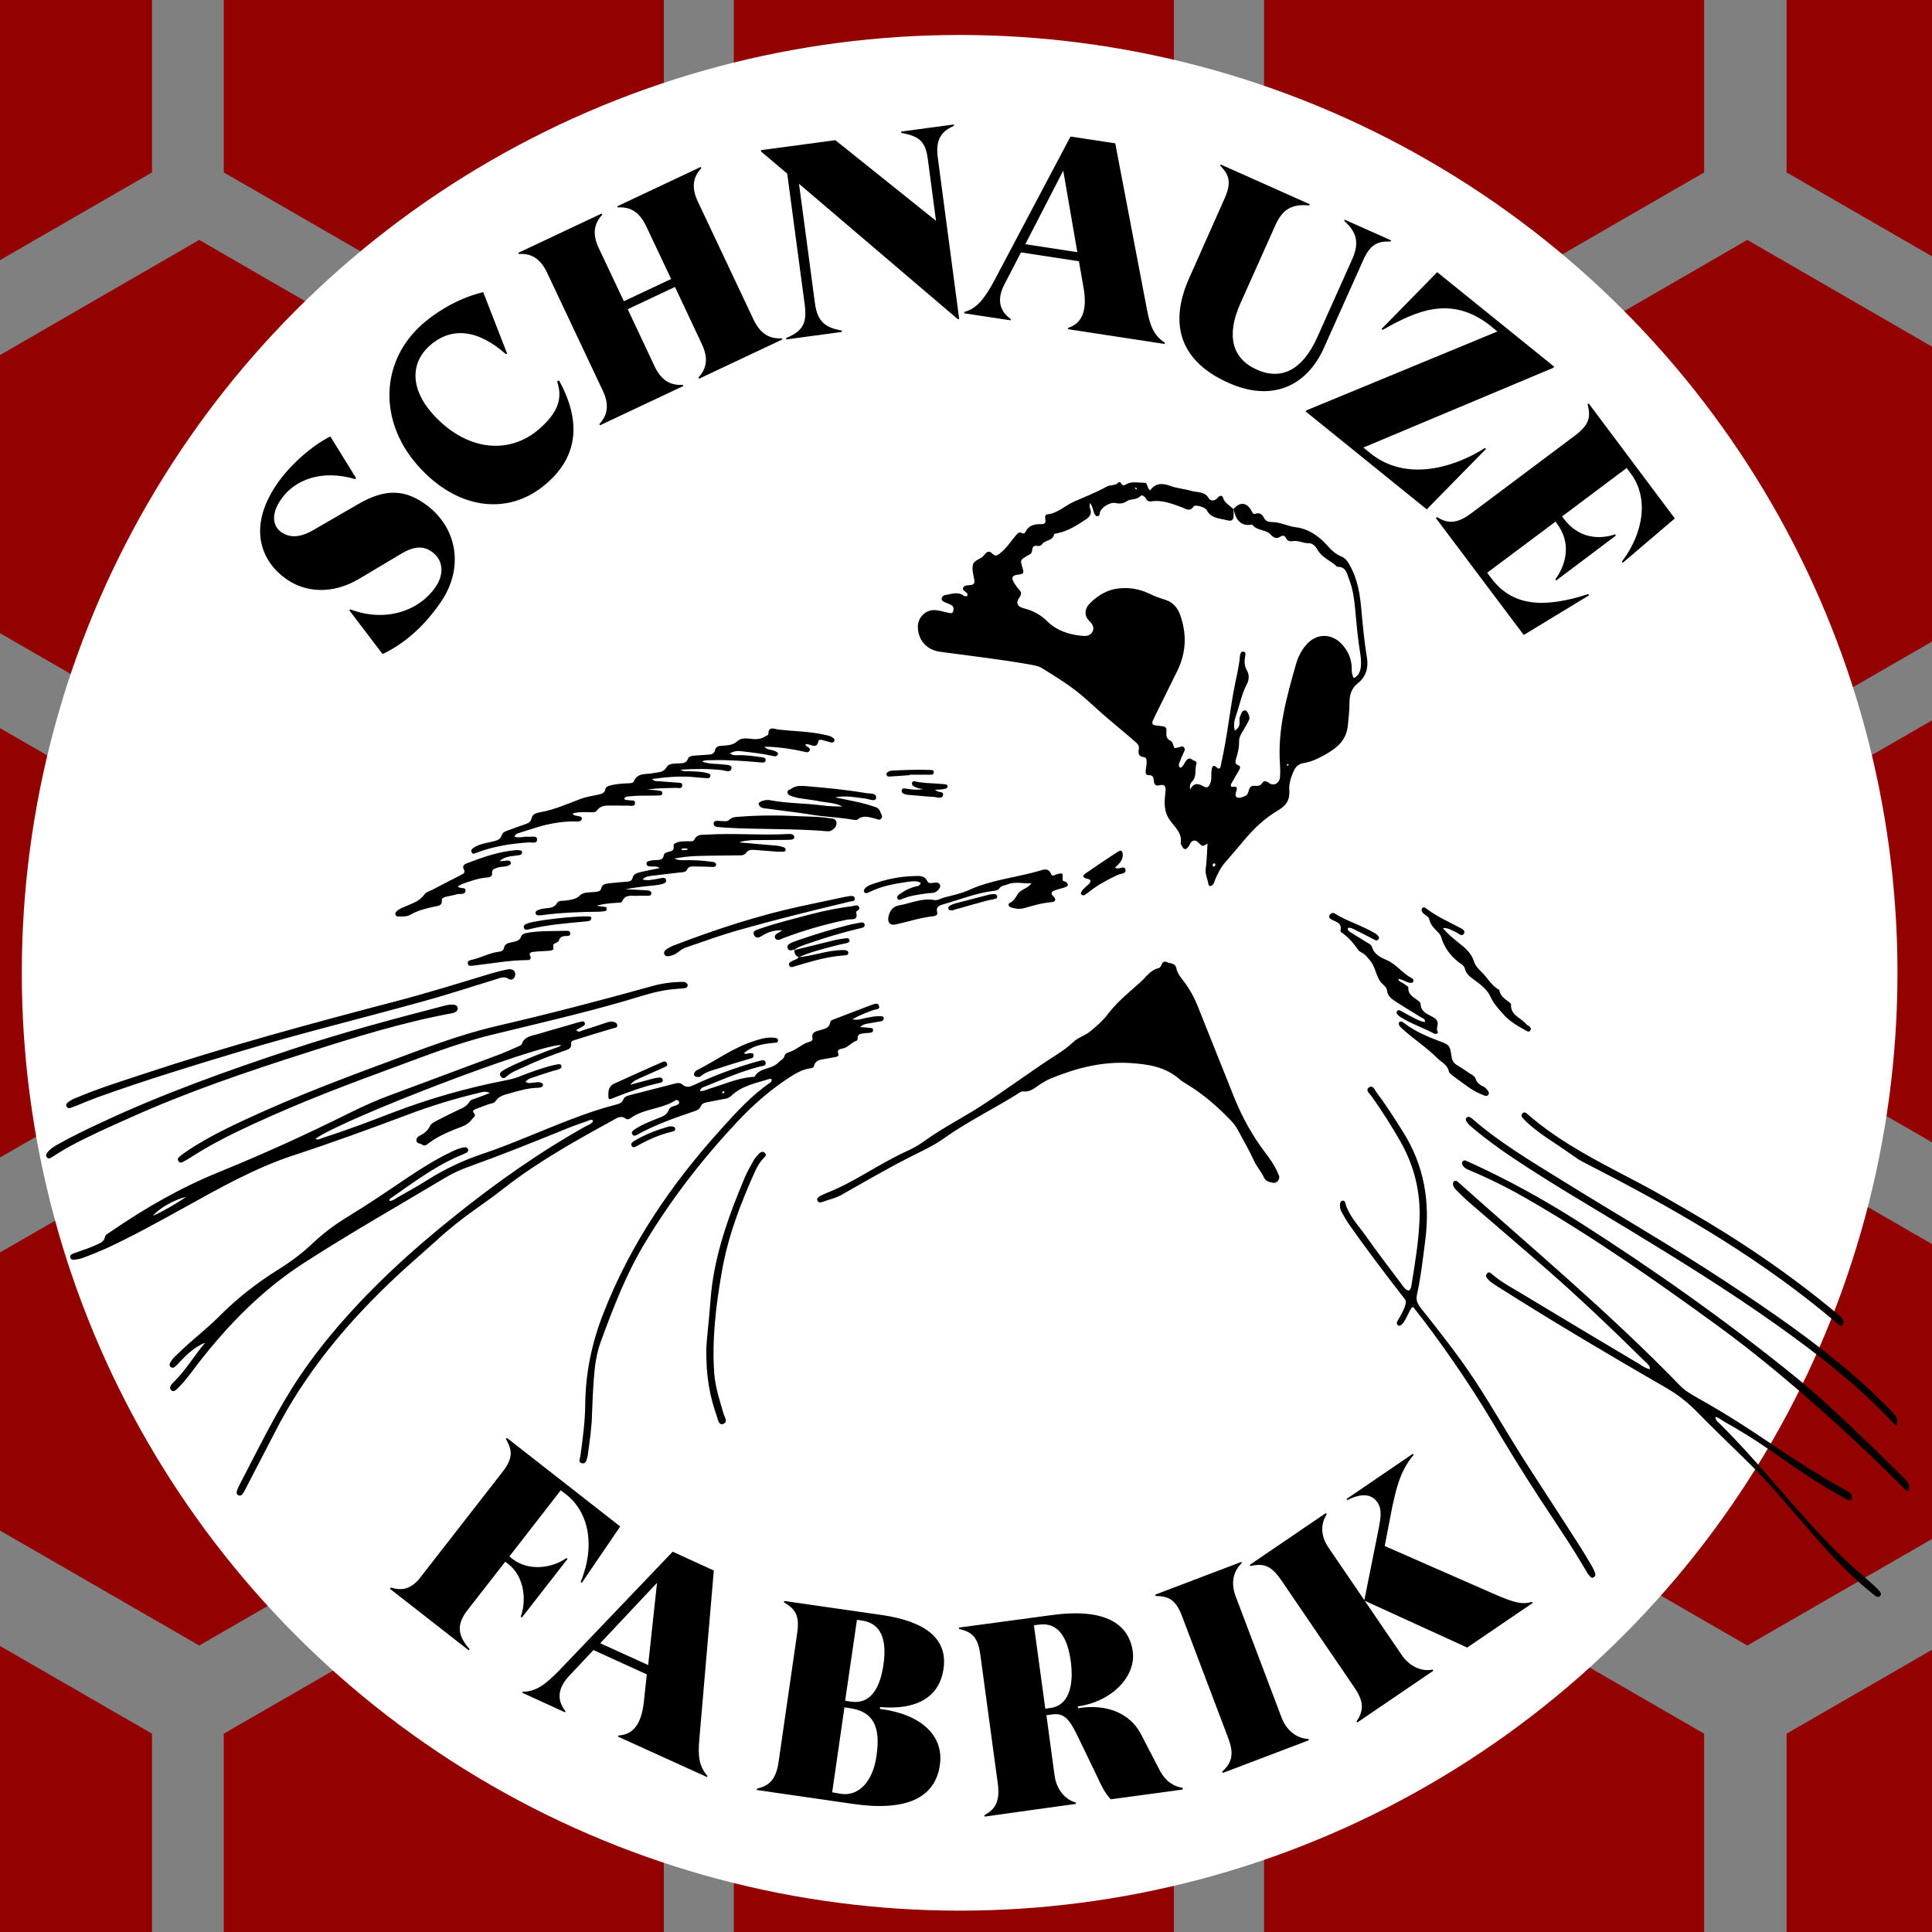 <?xml version="1.0" encoding="utf-8"?>
<!-- Generator: Adobe Illustrator 26.5.0, SVG Export Plug-In . SVG Version: 6.00 Build 0)  -->
<svg version="1.1" id="Layer_1" xmlns="http://www.w3.org/2000/svg" xmlns:xlink="http://www.w3.org/1999/xlink" x="0px" y="0px"
	 width="850.4px" height="850.4px" viewBox="0 0 850.4 850.4" style="enable-background:new 0 0 850.4 850.4;" xml:space="preserve"
	>
<rect x="0" y="0" width="850.4" height="850.4" fill="#808080" stroke="none"/>
<style type="text/css">
	.st0{display:none;fill:none;stroke:#000000;stroke-miterlimit:10;}
	.st1{fill:#930101;}
	.st2{fill:#FFFFFF;}
</style>
<circle class="st0" cx="425.2" cy="424.8" r="406.7"/>
<g>
	<polygon class="st1" points="66.9,-36 -30,-91.9 -126.8,-36 -126.8,75.9 -30,131.8 66.9,75.9 	"/>
	<polygon class="st1" points="292.2,-36 195.4,-91.9 98.5,-36 98.5,75.9 195.4,131.8 292.2,75.9 	"/>
	<polygon class="st1" points="516.7,-36 419.9,-91.9 323,-36 323,75.9 419.9,131.8 516.7,75.9 	"/>
	<polygon class="st1" points="750.1,-36 653.3,-91.9 556.4,-36 556.4,75.9 653.3,131.8 750.1,75.9 	"/>
	<polygon class="st1" points="980.1,-36 883.3,-91.9 786.4,-36 786.4,75.9 883.3,131.8 980.1,75.9 	"/>
	<polygon class="st1" points="980.1,354 883.3,298.1 786.4,354 786.4,465.9 883.3,521.8 980.1,465.9 	"/>
	<polygon class="st1" points="184.5,161.6 87.7,105.6 -9.2,161.6 -9.2,273.4 87.7,329.3 184.5,273.4 	"/>
	<polygon class="st1" points="408.1,161.6 311.2,105.6 214.4,161.6 214.4,273.4 311.2,329.3 408.1,273.4 	"/>
	<polygon class="st1" points="632.5,161.6 535.7,105.6 438.8,161.6 438.8,273.4 535.7,329.3 632.5,273.4 	"/>
	<polygon class="st1" points="866,161.6 769.1,105.6 672.3,161.6 672.3,273.4 769.1,329.3 866,273.4 	"/>
	<polygon class="st1" points="66.9,359.1 -30,303.2 -126.8,359.1 -126.8,470.9 -30,526.8 66.9,470.9 	"/>
	<polygon class="st1" points="292.2,359.1 195.4,303.2 98.5,359.1 98.5,470.9 195.4,526.8 292.2,470.9 	"/>
	<polygon class="st1" points="516.7,359.1 419.9,303.2 323,359.1 323,470.9 419.9,526.8 516.7,470.9 	"/>
	<polygon class="st1" points="750.1,359.1 653.3,303.2 556.4,359.1 556.4,470.9 653.3,526.8 750.1,470.9 	"/>
	<polygon class="st1" points="66.9,763.1 -30,707.2 -126.8,763.1 -126.8,874.9 -30,930.8 66.9,874.9 	"/>
	<polygon class="st1" points="292.2,763.1 195.4,707.2 98.5,763.1 98.5,874.9 195.4,930.8 292.2,874.9 	"/>
	<polygon class="st1" points="516.7,763.1 419.9,707.2 323,763.1 323,874.9 419.9,930.8 516.7,874.9 	"/>
	<polygon class="st1" points="750.1,763.1 653.3,707.2 556.4,763.1 556.4,874.9 653.3,930.8 750.1,874.9 	"/>
	<polygon class="st1" points="980.1,763.1 883.3,707.2 786.4,763.1 786.4,874.9 883.3,930.8 980.1,874.9 	"/>
	<polygon class="st1" points="184.5,556.6 87.7,500.7 -9.2,556.6 -9.2,668.4 87.7,724.3 184.5,668.4 	"/>
	<polygon class="st1" points="408.1,556.6 311.2,500.7 214.4,556.6 214.4,668.4 311.2,724.3 408.1,668.4 	"/>
	<polygon class="st1" points="632.5,556.6 535.7,500.7 438.8,556.6 438.8,668.4 535.7,724.3 632.5,668.4 	"/>
	<polygon class="st1" points="866,556.6 769.1,500.7 672.3,556.6 672.3,668.4 769.1,724.3 866,668.4 	"/>
</g>
<circle class="st2" cx="422.4" cy="428.2" r="412.8"/>
<g>
	<g>
		<path d="M273,671.9l-16.9,24.8l-0.5-0.4c6.7-16.4,3.3-30.9-6.4-38.5l-2.4-1.8l-22.6,29.1l1.4,1.1c7.2,5.6,17.6,4,23.7-0.4l0.5,0.4
			L229.7,712l-0.5-0.4c2.6-6.9,1.7-17.6-5.4-23.1l-1.4-1.1l-16.6,21.3c-4.8,6.2-4.6,11,0.9,17.2l-0.4,0.5l-34.7-27.1l0.4-0.5
			c4.3,1.2,7.9,1.2,12.2-3.4l36.9-47.4c5.1-6.5,4.2-9.9,1.6-14.6l0.4-0.5L273,671.9z"/>
		<path d="M307.8,765.8c-0.6,6.8-0.2,11.7,3.6,15.9l-0.2,0.5L272,764.4l0.2-0.5c6.1-0.3,10.1-4.5,11.2-14.8l1.3-12.1l-23.5-10.7
			l-10.8,11.5c-5.6,6-4.8,11.3-1.5,15.4l-0.2,0.5l-18.8-8.6l0.2-0.5c5.6,0.1,9.9-3,16.2-9.5l49.8-52.1l18.1,8.3L307.8,765.8z
			 M264.2,723.3l21.1,9.6l3.9-36.2L264.2,723.3z"/>
		<path d="M387.3,752.2c17.6,2.2,28.3,11.4,26.4,24.7c-2.1,14.7-15.1,20.5-38.4,17.1l-42.2-6.1l0.1-0.6c4.9-1.2,8.3-3.4,9.5-11.7
			l8.2-56.8c1.2-8.2-1.2-10.7-5.8-13.5l0.1-0.6l43.1,6.2c19.7,2.9,28.9,10.8,27,23.7c-1.8,12.4-11.8,18.2-27.9,16.8L387.3,752.2z
			 M370.2,789.6c7.8,1.1,14-5.4,15.6-16.7c1.9-12.9-1.4-19.5-11.6-21l-2.5-0.4l-5.4,37.4L370.2,789.6z M377.2,713l-5.2,35.6l2.5,0.4
			c8.7,1.3,12.9-5.9,14.4-16.5c1.6-11.4-1.4-18-9.5-19.2L377.2,713z"/>
		<path d="M433.4,799.6l-0.1-0.6c4.4-2.5,7-5.5,5.9-13.9l-7.7-56.8c-1.1-8.2-4.1-10-9.3-11.3l-0.1-0.6l40.9-5.5
			c23.5-3.2,33.9,3.9,35.6,16c1.5,11.2-9.5,22.2-24.2,24.2l0.1,0.8c12.7-2.1,23,2.3,27.7,11.4l8.2,15.8c2.8,5.4,6.8,7.4,10.1,7.8
			l0.1,0.8l-31.7,4.3c-2.7-2.9-4.3-6.4-6.1-10.3l-8.7-18c-3.5-7.2-5.9-9.7-10.8-9.1l-2.7,0.4l3.6,26.6c0.8,5.9,4.5,10.5,9.3,11.8
			l0.1,0.6L433.4,799.6z M460.1,752.1l2.3-0.3c7.5-1,10.5-8.9,8.9-20.7c-1.5-10.8-5.8-17.1-13.9-16l-2.3,0.3L460.1,752.1z"/>
		<path d="M546.6,688c-3.9,3.7-4.8,8.9-2.8,14.4l20.3,53.6c2.1,5.6,6.7,9.3,11.8,9.4l0.2,0.6l-37.9,14.4l-0.2-0.6
			c3.7-3.5,5.6-7,2.6-14.8l-20.3-53.6c-2.9-7.7-6.3-8.8-11.6-8.9l-0.2-0.6l37.9-14.4L546.6,688z"/>
		<path d="M584,666.5c-2.9,4.5-2.6,9.8,0.7,14.6l32.3,47.4c3.4,5,8.7,7.4,13.6,6.4l0.3,0.5l-33.5,22.8l-0.3-0.5
			c2.8-4.2,3.8-8.1-1-15l-32.3-47.4c-4.7-6.8-8.2-7.1-13.4-6l-0.3-0.5l33.5-22.8L584,666.5z M656.9,701.3c10,4.4,13.1,5,17.4,3.8
			l0.3,0.5l-28.8,19.6l-45.3-20.7l6.2-30.9c1.1-5.6,1.7-9.3-0.4-12.3c-2.4-3.5-6.5-4.4-13.3-1l-0.3-0.5l29.2-19.9l0.3,0.5
			c-6.1,7.2-7.7,15.4-9.4,23l-3.3,17.1L656.9,701.3z"/>
	</g>
	<g>
		<path d="M168.4,287.9l-14.6-19.2l0.3-0.5c16.2,6.1,30.8,0.2,37.6-9.8c3.9-5.6,3.5-12-1.7-15.6c-3.2-2.2-7-2.9-13.5,1L157.7,255
			c-11.2,6.5-22.8,6-31.5,0c-10.8-7.4-17.8-22.4-4.2-42.1c6.1-8.9,16.1-17.2,23.4-20.8l11.3,18.3l-0.3,0.5
			c-14.9-4.4-26.8,0.3-32.7,8.9c-5,7.2-3.1,12.3,0.2,14.5c3.3,2.2,7.5,2.7,13.7-0.8l19.7-11.4c12.5-7.4,21-6.4,29.6-0.4
			c14,9.7,17.9,27.8,7,43.5C186.2,276.4,177.4,283.6,168.4,287.9z"/>
		<path d="M183.8,204.8c-17.3-19.6-16.4-45.9,2.2-62.2c7.7-6.7,17.4-11.8,26.7-14l10.5,27l-0.5,0.3c-12.3-10.9-24-12.2-33.5-3.8
			c-8.7,7.7-8.4,19.1,0.9,29.7c14.3,16.3,33.6,19.1,47.5,6.8c7.9-7,10.2-13.1,7.6-20.8l0.9-0.3c9.9,18.1,8.2,33.3-5.3,45.1
			C224,227.5,201,224.4,183.8,204.8z"/>
		<path d="M308.7,74c-3.5,3.8-4.6,8.3-1.5,14.8l24.5,51.9c3.1,6.5,7.2,8.5,12.4,8.2l0.3,0.5l-36.7,17.3l-0.3-0.5
			c3.5-3.8,4.6-8.3,1.5-14.8l-11.8-25.1l-20.8,9.8l11.8,25.1c3.1,6.5,7.2,8.5,12.4,8.2l0.3,0.5l-36.7,17.3l-0.3-0.5
			c3.5-3.8,4.6-8.3,1.5-14.8L240.8,120c-3.1-6.5-7.2-8.5-12.4-8.2l-0.3-0.5L264.8,94l0.3,0.5c-3.5,3.8-4.6,8.3-1.5,14.8l11,23.3
			l20.8-9.8l-11-23.3c-3.1-6.5-7.2-8.5-12.4-8.2l-0.3-0.5l36.7-17.3L308.7,74z"/>
		<path d="M396.7,57.9l23.1-3.1l0.1,0.6c-6.2,2.6-8.1,6.8-7.1,14.1l9.4,70.9l-0.6,0.1l-69.9-59.6l7,52.5c1.1,8.3,4.6,10.8,11.8,12.1
			l0.1,0.6l-24.5,3.3l-0.1-0.6c7.3-3,9.3-6.4,8.2-14.8l-7.7-57.6L335,66.7l-0.1-0.6l32.8-4.4L412,97.2l-3.6-27.1
			c-1-7.4-3.2-10.1-11.7-11.6L396.7,57.9z"/>
		<path d="M504.9,136.5c1.3,6.8,3,11.3,7.8,14.3l-0.1,0.6l-42.5-6.5l0.1-0.6c5.8-1.9,8.5-7.1,6.8-17.3l-2.1-12l-25.5-3.9l-7.3,14.1
			c-3.8,7.3-1.5,12.2,2.8,15.2l-0.1,0.6l-20.4-3.1l0.1-0.6c5.4-1.5,8.7-5.6,13-13.5l33.7-63.7l19.7,3L504.9,136.5z M451.3,107.5
			l22.9,3.5L468,75.1L451.3,107.5z"/>
		<path d="M612.3,105.8l-0.2,0.5c-5.3-0.1-8.8,0.8-12.1,8.3L582.8,153c-7.7,17.3-23.2,24-42.1,15.5c-20.6-9.2-26.6-25.1-17.3-46
			L539,87.4c3.4-7.6,1.7-10.7-1.9-14.5l0.2-0.5l39.2,17.5l-0.2,0.5c-6.7-0.5-11.4,0.7-15,8.9L546,133.5c-6.3,14.1-3.8,24.3,7.2,29.2
			s20.2,0,26.6-14.2l15.3-34.2c3.7-8.2,1.5-12.5-3.4-17.1l0.2-0.5L612.3,105.8z"/>
		<path d="M574.7,181.1l0.4-0.5l84-34.7l-3.7-3c-16.9-12.9-32-6.1-46.8,2.3l-0.5-0.4l24.5-25l51.5,41.6l-0.4,0.5L600.1,197l3.7,3
			c17.3,13.2,39.4,3.9,49.8-2.8l0.5,0.4L628,224.2L574.7,181.1z"/>
		<path d="M699.5,262l-28.8,17.5L632,228l0.5-0.4c4.3,2.6,8.3,3.4,15-1.6l45.9-34.4c6.6-5,6.7-8.5,5.4-13.6l0.5-0.4l37.9,50.6
			l-22.9,19.5l-0.4-0.5c9.5-12.5,12-28,3.9-38.8L716,206l-28.4,21.3l0.7,1c6.5,8.7,15.6,9.3,22.6,6.9l0.4,0.5L685,255.5l-0.4-0.5
			c4.7-6.4,7.2-15.8,0.8-24.4l-0.7-1l-30.1,22.5l1.8,2.4c9.2,12.3,22.9,13.4,42.7,7L699.5,262z"/>
	</g>
	<path d="M542.9,224.1c2.9-3.3,5.7-3.1,7.9,0.6c0.4,0.7,0.8,1.8,1.6,1.5c2.2-0.8,3.2,0.2,4.1,2c0.6,1.1,1.9,1.6,3.2,1.6
		c3.8-0.1,7.1,1.9,10.8,2.3c5.6,0.7,10.2,4,14,8.3c1.6,1.9,3.5,3.5,5.8,4.5c1.8,0.7,2.8,2.1,3.7,3.7c3.7,6.4,4.7,13.4,5.3,20.6
		c0.6,6.8,1.3,13.7,2.4,20.4c0.7,4.4-0.5,8.4-4,11.1c-2.9,2.3-3.7,5.2-3.7,8.7c0,3.3-0.4,6.5-0.7,9.8c-0.6,6.7-5,10.2-10.1,13
		c-3,1.7-6.1,3.2-9.5,3.7c-2.3,0.4-3.6,1.8-4.4,3.8c-1.1,2.6-2,5.3-1.8,8c0.3,4.4-1.2,6.8-5.1,9.1c-5.8,3.4-10.7,8.1-15,13.3
		c-2.7,3.2-5.5,6.5-8.3,9.7c-1.9,2.2-3.1,4.8-4.3,7.5c-0.3,0.7-0.4,1.6-1,2.2c-0.7,0.6-1.7,0.8-1.9-0.3c-0.3-2.2-1.5-4.3-1.2-6.7
		c0.5-3.6,0.6-7.3,0.8-11.2c-2.2,1.4-2.2,1.4-4.2-0.6c-0.9-0.9-2-1-2.9-0.1c-0.6,0.6-0.8,1.4-1.3,2.1c-1.2,1.5-2,1.4-2.9-0.4
		c-0.2-0.4-0.5-0.8-0.5-1.1c0.8-4.5-2.6-7.1-4.7-10.1c-2.9-4-2.5-8.2-2-12.5c0.3-2.3-0.3-3.5-2.4-3c-2,0.5-2.5-0.2-2.7-1.8
		c-0.2-1.4-0.2-2.7-2.3-2.6c-1.3,0.1-1.4-1.1-1.3-2.1c0.1-1.1,0.4-2.2,0.4-3.3c0-0.9,0.1-2.4-1-2.5c-2.6-0.2-2.8-1.8-2.4-3.7
		c0.2-1.5-0.7-2.3-1.6-3.1c-2.7-2.3-5.4-4.7-8.1-6.9c-4.7-3.8-9.1-7.9-13.6-11.9c-5.9-5.3-12.7-9.5-19.5-13.7
		c-1.5-0.9-3.3-1.1-5.1-1.5c-13.1-2.3-26.3-3.8-39.5-5.6c-6-0.8-9.7-5-9.9-10.8c-0.1-4.5,3.7-8.1,8.2-7.5c1.8,0.2,3.5,0.8,5.2,1.1
		c0.8,0.2,1.8,0.5,2.1-0.5c0.3-1,0.5-2.2-0.8-2.9c-1-0.5-2-0.9-3-1.3c-0.6-0.3-1.3-0.7-1.2-1.5c0.1-0.9,0.8-1.5,1.6-1.6
		c2.7-0.4,5.6-1.7,8.2,0.4c0.3,0.2,0.8,0.1,1.2,0.1c0.1,0,0.2-0.1,0.3-0.2c0.6-1.8-2.7-1.9-1.8-3.6c0.7-1.3,2.5-0.8,3.8-1.2
		c0.9-0.2,1.2-0.8,1.1-1.9c-0.4-2.3-1.1-4.7-0.7-6.8c0.5-2.3,3.7-2.5,5-4.4c1.1-1.5,2.2-2.1,3.6-0.6c1.5,1.6,2.5,0.5,3.8-0.5
		c2.7-2.2,4.5-5.2,6.8-7.8c0.8-0.8,1.2-1.4,2.3-0.8c0.7,0.4,1.4,0.2,1.7-0.5c1.3-2.8,3.8-3.4,6.5-3.4c1.8,0.1,2.6-0.3,2.2-2.3
		c-0.2-0.9,0-2,0.9-2c4.6-0.5,7.7-3.8,11.7-5.6c4.9-2.1,9.9-4.1,14.6-6.7c1.5-0.8,3.7-0.2,5.1-1.8c0.1-0.1,0.7-0.1,0.8,0
		c1.2,2.5,2.3,0.7,3.8,0.3c2.1-0.6,4.5-0.1,6.8-0.1c1.5,0,0.9,2.4,2.5,3.3c2.3-3.3,5.5-3.2,8.9-1.9c3,1.1,6.4,1.3,9.3,2.2
		c2.4,0.7,5.9,0.1,7.6,3.3c0.7,1.2,2.7,1.2,3.9-0.3c1-1.2,2.1-1.2,2.4,0.2C539.2,221.5,541.3,222.5,542.9,224.1
		c0.1,0.6,0.1,1.3,0.1,2c0.1,2.7-0.5,3.5-2.9,2.9c-3.2-0.9-7-0.7-8.9-4.4c-0.8-1.5-5.2-2.6-5.8-1.7c-1.6,2.5-3.3,1.1-4.9,0.5
		c-4.5-1.6-8.9-3.5-13.9-2.7c-1.2,0.2-1.8-0.5-2.3-1.4c-0.6-1-1.8-1.6-2.4-0.9c-1.7,1.8-4.2,1-5.9,2.2c-1.6,1.1-3.2,1.2-5,0.8
		c-2.5-0.5-6.5,2.1-6.9,4.3c-0.1,0.7-0.1,1.4-1,1.5c-0.8,0.1-1.1-0.6-1.4-1.2c-0.7-1.4-0.6-3.1-2-4.6c0,1-0.2,1.6,0,2.1
		c1,2.3,0.3,3.8-1.7,5.1c-3.9,2.6-7.8,5.1-12.5,6.1c-0.5,0.1-1.5,0.2-1.5,0.4c-0.5,3.1-4,2.5-5.3,4.4c-1.1,1.6-2.7,0.2-3.7,1
		c-1.1,0.9-0.2,2.8-1.7,3.5c-0.4,0.2-0.7,0.4-1.1,0.6c-3.2,1.9-3.2,1.9-2.1,5.4c0.5,1.7,0.8,2.7-1.7,2.9c-3.2,0.3-3.5,1.5-1.6,4.3
		c0.5,0.7,0.9,1.4,1.5,2c1.1,1.2,1.7,2,0.4,3.8c-1.8,2.4-0.8,4.1,2.1,4.8c4,1,7.4,2.9,10.3,5.8c4,3.9,9.1,5.6,14.5,6.2
		c1.9,0.2,4,0.4,5.2-1.6c1.2-2.1-0.2-3.8-1.5-5.1c-2.3-2.3-1.7-5.4,0.3-7.4c3.3-3.4,7.4-5.9,12-6.6c4.8-0.7,9.6,0,14.1,2.1
		c2.2,1.1,4.5,2,6.9,2.7c3.4,1,5.6,3.3,6.8,6.6c3,8.3,2.8,16.4-1,24.4c-2.4,5-4.9,9.8-7.3,14.8c-1.2,2.5-2.5,4.9-3.6,7.4
		c-0.6,1.3-0.3,2.1,1.3,2.2c0.5,0,1.1,0.2,1.6,0.2c2.8,0.3,3.2,0.4,3,3c-0.1,1.6,0.2,2.7,1.6,3.4c1.4,0.7,1.3,2.2,2,3.4
		c0.6-0.1,1.1-0.2,1.7-0.3c0.9-0.2,1.9-1,2.6,0.2c0.5,0.8-0.1,1.6-0.4,2.3c-0.6,1.2-1.1,2.5-1.6,3.8c-0.3,0.8-0.9,1.8,0.3,2.7
		c1.4-0.7,1.7-2.3,2.7-3.4c0.6-0.7,1.4-1,2.2-0.4c0.8,0.7,2.6,0.7,2.1,2.1c-0.8,2.5,0.3,5.5-1.9,7.7c-0.7,0.7-1.2,1.8-0.8,3.5
		c1.6-3.3,3.8-2.5,5.8-1.4c1.8,1,2.4,0.2,3-1.3c0.8-1.9,0.3-3.8,0.6-5.7c0.2-1.6,0.7-2.9,2.4-1.2c0.7,0.7,1.3,0.4,1.5-0.3
		c0.3-0.8,0.3-1.6,0.5-2.4c2.4-10.6,3.5-21.4,5.5-32c0.9-4.8,2.2-9.6,2.6-14.6c0.1-0.8,0.4-1.8,1.4-1.8c1.1,0.1,1.1,1,0.9,1.9
		c-0.4,2.3-0.5,4.4,0.9,6.7c0.8,1.4,0.9,3.7-0.1,5.6c-2.4,4.5-3.3,9.6-5,14.4c-0.6,1.8-1,3.8-0.4,6.2c1.6-1,2.2-2.2,2.1-3.6
		c0-1-0.2-1.9,0.3-2.8c0.5-1,0.6-2.6,2.3-2.5c0.8,0,2.1,2.9,1.7,3.9c-0.4,1-1,1.9-1.5,2.9c-1.1,2.2-3,4.3-3,6.7
		c0.1,2.9-0.6,5.4-1.4,8c-0.3,1.2-0.4,2.1,1,2.6c1.3,0.5,0.8,1.5,0.3,2.4c-1.1,1.9-2.3,3.8-3.3,5.7c-0.3,0.5-0.5,1.6,0.6,1.4
		c2.6-0.3,1.8,1.1,1.4,2.5c-0.5,1.8,0.3,2.6,1.9,2.3c0.8-0.1,1.6-0.5,2.3-0.8c1.7-0.8,1.1-3.2,2.5-4.1s3.5,0.6,4.8-1.4
		c0.8-1.3,1.7-1.1,3-0.2c2.1,1.6,4.7,0.2,4.9-2.5c0.2-1.9,0.1-3.9,0-5.8c-1.1-15.3,3-29.7,7.1-44.1c0.9-3.1,2.3-5.9,4.4-8.3
		c4.4-5.2,11.1-5.3,15.7-0.4c2.4,2.6,3.9,5.6,4.3,9.1c0.2,1.8-0.2,3.8,1,5.9c2.2-1.1,2.9-3,3.1-5.1c0.1-1.8,0.1-3.6-0.2-5.3
		c-1.1-6.7-1.7-13.3-2.3-20c-0.4-4.4-1-8.8-2.6-12.9c-1-2.5-1.3-5.9-5.3-5.7c-2.7-2.7-6.7-3.9-8.7-7.6c-0.8-1.4-2.1-2.8-3.8-2.8
		c-2.5,0.1-4.7-1.4-7.2-0.9c-1.1,0.2-2.2-0.1-2.8-1.3c-0.5-1.1-1.4-1.4-2.3-0.8c-2,1.3-3.1,0.7-4.7-1c-2-2.1-5.9-1.4-7.9-4.2
		c-5.1,0.9-7.1-2-8.1-6.3C543.1,224.3,543,224.2,542.9,224.1z M534.5,380c-0.5,0-0.7,0.4-0.7,0.8s0.2,0.9,0.7,0.6
		c0.3-0.2,0.4-0.6,0.5-1C535,380.3,534.6,380.1,534.5,380z M566.8,337.1c0.2-0.1,0.3-0.3,0.5-0.4c-0.2-0.1-0.3-0.4-0.5-0.4
		s-0.3,0.2-0.5,0.4C566.5,336.8,566.7,337,566.8,337.1z M500.4,215c-0.2-0.1-0.4-0.4-0.5-0.4c-0.3,0-0.4,0.3-0.2,0.5
		c0.1,0.1,0.2,0.2,0.3,0.2C500.3,215.5,500.4,215.4,500.4,215z M339.7,475.2c-0.2-0.1-0.5-0.4-0.6-0.4c-6.1,1.9-12.6,3-17.4,7.7
		c-0.9,0.8-1.8,1.1-2.9,1.2c-2.6,0.5-5.1,1-7.7,1.5c-1.1,0.2-2.2,0.6-2.6,1.7c-0.5,1.3-1.6,1.8-2.8,2.2c-8.6,2.9-17.1,5.9-25.1,10.3
		c-0.7,0.4-1.6,0.9-2.2,0c-0.8-1.1,0.3-1.8,1-2.3c3.1-2.1,6.6-3.4,10-4.8c2-0.8,4.1-1.3,5-3.8c0.5-1.5,2.5-1.6,3.8-2.2
		c0.5-0.3,0.9-0.7,0.7-1.3c-0.3-0.8-1.2-1-1.7-0.6c-6.1,3.9-13.8,3.5-19.7,7.8c-0.6,0.4-1.4,0.7-1.9,0.3c-2.3-1.8-4.2-0.3-6,0.7
		c-16.4,9-32.7,18.1-47.5,29.6c-4.2,3.3-8.6,6.5-12.9,9.5c-6.2,4.4-12.1,9.1-17.6,14.2c-5.3,4.8-10.7,9.4-16,14.3
		c-22.1,20.5-41.3,43.3-55,70.4c-4.2,8.2-8.5,16.3-12.7,24.5c-0.3,0.5-0.5,1-0.8,1.4c-0.5,0.9-1.3,1.6-2.3,1
		c-0.8-0.5-0.7-1.4-0.4-2.2c0.2-0.6,0.5-1.3,0.8-1.9c8.6-16.4,16.6-33.2,27-48.6c4.2-6.2,8.6-12,13.4-17.8
		c16.2-19.5,34.8-36.6,54.6-52.4c18.2-14.6,37.3-28.1,57.7-39.5c1.2-0.6,2.6-1,3.2-2.4c-1-0.9-1.8-0.1-2.7,0.2
		c-3.4,1.2-6.7,2.3-10,3.7c-14,5.7-28,11.3-42.2,16.4c-3.6,1.3-7.1,2.9-10.4,4.9c-20.6,12.3-41.5,24.2-61.7,37.2
		c-18.5,11.9-33.4,27.1-46.7,44.2c-2.7,3.5-5.2,7.1-8.3,10.3c-0.7,0.7-1.3,1.4-2.1,1.9c-0.6,0.4-1.3,0.3-1.8-0.4
		c-0.4-0.5-0.4-1-0.2-1.5c0.5-1,1.3-1.7,2.1-2.5c4.8-4.9,8.3-10.8,13.2-16.7c-3.7,1.5-7.1,4.1-11,8.3c-0.7,0.8-1.5,1.6-2.3,2.3
		c-0.5,0.5-1.3,0.6-1.9,0.1s-0.5-1.3-0.2-1.9c0.6-0.9,1.2-1.9,2-2.6c1.7-1.7,3.6-3.4,5.4-5.1c4.9-4.4,10.1-8.5,14.7-13.2
		c7.6-7.6,16.1-14.2,25.2-19.9c5.6-3.5,10.9-7.4,15.7-12c4.5-4.2,9.5-8,14.8-11.2c9.2-5.6,18-11.6,26.9-17.6
		c6.3-4.2,12.7-8.2,19.5-11.4c1.7-0.8,3.5-1.6,5.5-1.8c0.7-0.1,1.3,0.3,1.5,1.1c0.1,0.6-0.3,1-0.8,1.3s-1,0.4-1.5,0.7
		c-11.7,4.7-21.7,12.3-31.9,19.4c-0.3,0.2-0.6,0.5-0.4,1.1c1.4,0,2.4-0.9,3.6-1.6c4.4-2.5,8.9-5,13.2-7.7
		c7.5-4.7,15.4-8.5,23.8-11.3c13.4-4.5,26.3-10.4,39.5-15.4c6.3-2.4,12.6-4.6,19.2-6.3c1.4-0.4,2.9-0.6,3.6-2.4
		c0.5-1.3,1.8-1.6,3-1.9c6.5-1.7,13-3.3,19.5-5c1.2-0.3,2.3-0.6,3.5,0.4c1.7,1.5,3.3,1,5.2,0.1c9-4.2,18.2-7.6,27.8-10.3
		c0.3-0.1,0.5-0.1,0.8-0.2c1.1-0.3,2.5-0.8,2.8,0.7s-1.3,1.5-2.3,1.7c-8.3,2.1-16.1,5.5-24,8.7c-0.9,0.4-2.2,0.5-2.6,2.1
		c1.5,0.2,2.7-0.5,3.9-0.9c6.4-1.9,12.6-4.8,19.4-5.3c0.3,0,0.7,0,0.8-0.2c2.3-4,7.5-3,10.4-6.1c0.9-1,2.3-1.4,2.7-2.9
		c0.2-0.8,1-1.4,1.8-1.6c3.3-0.9,5.8-3.7,9.1-4.6c0.8-0.2,1.7-0.6,1.4-1.7c-0.5-2.4,1.2-2.8,2.8-3.3c2.1-0.7,4.6-0.7,5.1-3.8
		c0.1-0.7,1.2-1,2-1.3c5.1-2,10.3-3.9,15.4-5.9c0.3-0.1,0.5-0.2,0.8-0.3c1.1-0.3,2.7-1.2,3.2,0.4c0.6,1.8-1.5,1.5-2.5,1.9
		c-2.9,1.1-5.9,2.1-9.2,4.1c2.7,0.5,4.5-0.4,6.3-0.7c2-0.4,4-0.8,6.1-0.7c0.7,0,1.5,0.1,1.4,1.1c-0.1,0.6-0.5,1-1.1,1.1
		c-1.9,0.4-3.8,0.6-5.7,1c-1.2,0.2-2.4,0.4-3.6,1.6c1.8,0.1,3.3,0.2,4.9,0.4c0.4,0,0.8,0.3,0.8,0.8c0.1,0.6-0.3,1.1-0.9,1.2
		c-0.9,0.2-1.9,0.2-2.9,0.3c-1.5,0.2-3.2,0.2-3,2.5c0,0.2-0.2,0.7-0.3,0.7c-2.2,0.7-3.6,2.7-5.8,3.4c-1.6,0.5-3.3,0.2-2.3,2.8
		c0.2,0.5-0.7,1-1.5,1.1c-1.5,0.3-3,0.5-4.5,0.8c-2,0.4-4.1,0.4-4.8,3.1c-0.2,0.9-1.2,1-2.1,1.1c-3,0.5-5.7,2-8.2,3.6
		c-8.7,5.6-16.4,12.3-23.5,19.9c-15.2,16.2-28.7,33.6-40.2,52.6c-8.5,13.9-14.3,29-19.9,44.3c-1.9,5.2-2.6,10.7-3,16.1
		c-0.4,5.1-0.6,10.1-0.8,15.2c-0.1,6.1-1,12-1.8,18c-0.1,0.4-0.1,0.8-0.2,1.2c-0.4,1.2-0.6,3.2-2.3,2.9c-2.1-0.4-0.9-2.1-0.8-3.4
		c1-7.4,2-14.7,2.1-22.1c0.1-14,2.8-27.3,8-40.5c11.9-30.6,30-57,51.8-81.1c6.7-7.5,13.5-14.9,21.8-20.6
		C339.3,476.3,339.7,475.9,339.7,475.2z M319,480.7c-0.2-0.1-0.4-0.4-0.5-0.4c-0.2,0-0.5,0.2-0.6,0.4c-0.1,0.5,0.3,0.6,0.6,0.5
		C318.7,481.1,318.8,480.8,319,480.7z M562.3,515.9c-1.4-3.2-3.4-5.9-5.5-8.7c-5.6-7.4-10-15.4-13.5-24
		c-5.3-13.3-10.6-26.5-15.9-39.8c-1.6-4.1-3.7-8-6.4-11.5c-1.3-1.7-2.8-3.5-3.2-5.7c-0.5-2.4-2.7-2-4.2-2.7
		c-1.7-0.8-2.1,0.7-2.6,1.7c-0.2,0.3-0.5,0.8-0.8,0.9c-3.7,0.7-5.6,3.8-8.1,6.1c-5,4.5-10.3,8.7-14.4,14.1c-2.2,2.9-4.8,5.2-7.6,7.5
		c-2.3,2-5.5,2.8-7.6,4.8c-2.3,2.2-4.8,4-7.5,5.7c-11.1,7.1-21.6,15-32.7,22.2c-6.9,4.5-14.2,8.3-21.1,12.8c-3.7,2.4-7.1,5.2-11.2,7
		c-6.4,2.9-12.5,6.4-18.5,9.9c-5.7,3.3-11.5,6.5-17.6,8.9c-1,0.4-2,0.9-3,1.4c-0.7,0.4-1.5,1-1.1,1.9c0.4,1,1.3,1,2.1,0.7
		c2.8-1.1,5.7-1.6,8.4-3.1c10.4-5.9,20.7-11.9,31.4-17.3c4.4-2.2,9-4.3,13-7.1c10.3-7.4,21.7-13,32.4-19.6c1-0.6,2.2-1.7,3.3-1.6
		c3.3,0.4,5.3-1.8,7.7-3.3c1.5-0.9,3.1-1.9,4.7-2.5c11-4.5,22.3-7.4,34.4-6.7c8.1,0.5,15.8,1.6,22.2,7.3c0.9,0.8,2,1.4,3.1,2.1
		c7.1,4.3,13.3,9.7,19,15.6c1.3,1.3,2.4,2.7,3.2,4.2c2.5,4.6,5.1,9.1,7.3,13.9c1.2,2.6,3.2,4.7,4.4,7.4c0.7,1.5,2.3,1.9,3.8,2.2
		c1.6,0.4,3-1,2.9-2.8C562.9,517.4,562.6,516.7,562.3,515.9z M215.6,481.1c-2.1-1-3.3-0.4-4.6-0.1c-11,2.6-21.7,5.9-32.2,9.9
		c-16.3,6.1-32.7,12.1-49.2,17.5c-17.2,5.6-32.9,14.5-48.6,23.2c-11.2,6.2-22.4,12.4-34,17.8c-3.4,1.5-6.8,2.9-10.3,4.2
		c-1.3,0.5-2.6,0.7-4,0.9c-0.9,0.1-1.7-0.2-1.8-1.2c-0.1-0.8,0.5-1.2,1.2-1.5c3.5-1.3,7-2.3,10.4-3.9c1.6-0.8,3.3-1.3,3.7-3.4
		c0.2-1.1,1.4-1.6,2.3-2.2c15.1-10.4,30.9-19.5,47.9-26.4c19.4-7.9,38.6-16.6,57.4-26c5.7-2.8,11.4-5.4,17.3-7.6
		c15.8-5.9,31.6-11.8,47.5-17.7c3.1-1.1,6.1-2.5,9.1-3.8c0.7-0.3,1.8-0.7,2-1.3c1.1-3.2,4-3.5,6.6-4.2c5.9-1.8,11.9-3.4,17.8-5.2
		c0.8-0.2,1.6-0.4,2.4-0.5c0.4-0.1,0.8,0.2,0.9,0.7c0.1,0.4,0.1,0.9-0.3,1.1c-1.1,0.7-2.3,1.3-3.5,2c1,1.2,2,0.5,2.7,0.2
		c3.3-1,6.5-2.1,9.8-3.2c1.3-0.4,2.6-1,4-0.6c0.8,0.2,1.6,0.6,1.6,1.6c0,1.1-1,1-1.8,1.2c-5.8,1.7-11.5,3.5-17.3,5.3
		c-0.7,0.2-1.3,0.6-1.2,1.4c0.3,2.3-1.5,2.7-3,3.2c-5.8,2.1-11.6,4.2-17.2,6.9c-2.8,1.3-5.9,2.3-8.3,4.5c-0.8,0.8-1.8,0.9-2.5-0.1
		c-0.8-1-0.1-1.9,0.7-2.4c1.6-1,3.3-1.9,5.1-2.7c5.9-2.7,11.8-5.1,17.9-7.3c1-0.4,2.1-0.5,2.9-1.4c-10-0.4-95.1,32.1-108.1,41.2
		c1,0.8,1.8,0.1,2.7-0.2c10.6-3.4,21-7.3,31.3-11.3c16.2-6.2,32.8-10.9,49.8-14.2c2.2-0.4,4.3-1,6.3-1.8c4.3-1.7,8.7-3.3,13.2-4.5
		c1.1-0.3,2.1-0.5,3.2-0.7c0.7-0.1,1.5-0.2,1.7,0.6c0.3,0.8-0.4,1.3-1,1.5c-0.9,0.3-1.8,0.6-2.8,0.8c-2.7,0.9-5.5,1.7-8.2,2.7
		c-1.3,0.4-2.7,0.7-3.8,2.1c1.4,0.9,2.7,0.4,3.9,0.3c1.1-0.1,2.2-0.4,3.2,0.2c0.4,0.2,0.7,0.5,0.6,0.9c-0.1,0.3-0.3,0.8-0.7,0.9
		c-0.5,0.2-1,0.3-1.6,0.3c-4.3,0.1-8.4,1.3-12.5,2.5c-2.2,0.6-4.5,1.1-6,3.3c-0.7,1.1-2.2,1.1-3.3,1.5c-1.8,0.7-3.6,1.3-5.4,2
		c-0.7,0.3-1.8,0.8-1,1.7c1.3,1.5,0,1.8-0.7,2.8c-1.8,2.6-4.5,3.3-7.1,4.3c-4.2,1.7-8.3,3.5-12,6.3c-0.9,0.7-1.8,1.5-2.9,0.6
		c-0.8-0.6-2.4-0.3-2.5-1.8c-0.1-1.3,1-1.9,2-2.4c1.7-0.9,3.1-2.1,4-4c0.5-1.1,1.8-1.7,2.9-2.3c2.9-1.5,5.9-3,8.8-4.4
		c2-1,4.3-1.6,5.6-3.9c0.6-1.1,2.1-1.2,3.2-1.7C211.8,482.6,213.4,482,215.6,481.1z M82,526.8c-5.5,1.3-12.2,5.2-14.7,8.4
		C72.9,532.6,77.5,529.8,82,526.8z M758.7,625.6c23.9,13.5,27.8,19.5,51.7,33c0.8,0.5,1.7,1,2.5,1.4c0.6,0.3,1.3,0.8,1.9,0
		c0.5-0.7,0.5-1.6,0-2.3c-0.9-1.1-2.2-1.6-3.4-2.3c-28.1-15.9-36.1-24.3-64.2-40.1c-2.8-1.6-5.5-3.1-7.7-5.4
		c-30.8-31.8-64.8-60.2-97.7-89.6c-0.6-0.5-1.1-0.8-1.8-0.3c-0.5,0.4-0.5,1-0.4,1.5c0.2,1.1,1,2,1.8,2.7c1.8,1.8,3.7,3.7,5.7,5.4
		c11.2,9.7,22.5,19.3,33.7,29.1c15,13.1,29.4,26.9,43.6,40.9c0.8,0.8,1.9,1.4,1.8,3.1c-1.8-0.4-3.1-1.3-4.3-2.1
		c-17.5-10.4-34.9-20.8-52.3-31.3c-4.5-2.7-9.1-5.1-13-8.6c-0.7-0.6-1.4-1-2.1-0.1c-0.7,0.8-0.3,1.6,0.2,2.2
		c1.5,1.8,3.6,2.9,5.6,4.2c24,15.2,48.5,29.7,73.1,43.9c4.7,2.7,8.9,5.9,12.7,9.7c7.3,7.4,14.8,14.7,22.3,22
		c19,18.4,34,41,54.5,57.8c0.8,0.7,1.7,1.4,2.6,2.1c0.6,0.4,1.2,0.7,1.9,0.1c0.9-0.7,0.5-1.5-0.1-2.2c-1.9-2.2-4.1-4-6.3-5.9
		c-23.8-20-41.8-45.9-63.9-67.7c-0.8-0.8-2-1.4-2-3.1C756.3,623.8,757.5,624.9,758.7,625.6z M313.6,334.6c7.1-0.2,14.3,0.4,21.4,1
		c0.8,0.1,1.9,0.1,2-0.9c0.2-1-0.8-1.3-1.6-1.4c-3.4-0.4-6.8-1-10.2-0.9c-1.3,0-2.7,0.3-3.9-0.9c2.9-1.1,3-1.1,6.1-0.7
		c4.4,0.5,8.7,1,13,2c0.8,0.2,1.8,0.1,2-0.9c0.1-0.8-0.7-1-1.3-1.3c-1.3-0.7-3.1-0.3-4.7-1.9c1,0,1.4,0,1.8,0
		c5.4,0.2,10.6,1,15.9,2.2c0.8,0.2,1.7,0.5,2.2-0.4c0.7-1.3-0.7-1.5-1.3-2.1c-0.2-0.2-0.9-0.4-0.2-0.8c1.9-0.4,4.7,2.7,5.5-1.6
		c0.1-0.5,1.2-0.4,1.9-0.2c1.2,0.3,2.4,0.7,3.6,1c0.6,0.2,1.1,0,1.4-0.6s-0.1-1.1-0.5-1.4c-1.1-0.9-2.5-1.1-3.8-1.4
		c-6.7-1.5-13.6-1.5-20.4-2.3c-1.7-0.2-4.3-1.7-4.3,2.1c0,0.3-0.8,0.6-1.3,0.9c-1.7,1.1-3.5,1.4-5.5,1.2c-2.3-0.2-4.9-0.8-6.8,0.9
		c-1.8,1.7-3.8,1.8-6,2c-1.5,0.1-3.4,0-3.8,1.8c-0.5,2.1-1.9,2.1-3.4,2.2c-1.9,0.1-3.8,0.3-5.8,0.4c-1.1,0.1-2.4,0.3-2.8,1.4
		c-0.7,1.9-2.1,1.9-3.6,2c-2,0.2-4.7-0.2-5.7,1.6c-1.5,2.6-3.7,2.2-6,2.7c-3,0.7-6.8-0.4-8.5,3.6c-0.4,1-1.9,0.8-3,0.9
		c-2.3,0.1-4.7,0.3-6.9,0.8c-1.1,0.3-2.3,0.5-2.6,1.7c-0.4,1.9-1.8,2.2-3.3,2.5c-2.4,0.5-4.9,0.9-7.2,1.7c-6,2.2-11.8,4.9-18.1,6
		c-1.6,0.3-3.5,0.7-3.9,2.6s-1.7,2.3-3.1,2.8c-2.3,0.8-4.7,1.6-7,2.5c-1.2,0.4-2.6,0.9-3,2.1c-0.7,2.4-2.6,2.5-4.4,3
		c-2.7,0.6-5.4,1-7.8,2.5c-0.8,0.5-1.7,1.2-1,2.3c0.5,0.9,1.4,0.3,2.2,0c7.4-2.8,15.1-4,22.9-4.5c1.3-0.1,3.7,0.8,3.6-1.4
		c-0.1-1.8-2.5-0.9-3.8-1.1c-2-0.2-4,0.7-6.1,0c0.3-1,0.8-1.3,1.5-1.5c3.5-1.1,7-2.3,10.6-3.3c5.1-1.3,10.2-2.1,15.5-1.9
		c0.8,0,1.8-0.2,2-1.1c0.2-1.1-0.9-1.1-1.7-1.3c-0.8-0.2-1.8-0.1-2.4-1.1c2.6-0.8,4.9-0.6,7.2-0.6c1.2,0,2.8,0.3,3.5-0.7
		c1.9-2.6,4.5-2.2,7.1-2.2c2.2-0.1,4.4,0.1,6.6,0c1.1,0,3,0.6,3.1-1c0.2-1.9-1.8-1-2.8-1.4c-0.7-0.2-1.7,0.3-1.9-0.8
		c0.4-0.6,0.9-0.7,1.5-0.8c3.4-0.4,6.8-0.4,10.3-0.4c1.4,0,2.7,0,4.1-0.1c0.4,0,0.8-0.3,0.8-0.8c0.1-0.6-0.2-1.1-0.8-1.2
		c-1.9-0.3-3.9-0.4-5.8-0.6c4.3-0.6,8.5-0.6,12.8-0.7c1,0,2.5,0.6,2.6-1.1c0.1-1.4-1.4-1.1-2.2-1.2c-2.6-0.2-5.2-0.4-7.8-0.6
		c-1-0.1-2.1,0.2-3.3-1c6.6-0.9,12.7-1.4,18.9-0.8c1.6,0.2,3.3,0.3,4.9,0.4c0.8,0.1,1.8,0.1,1.9-1c0.1-0.8-0.7-1-1.4-1.2
		c-2.5-0.7-5.2-0.7-7.8-0.8c-1.4-0.1-2.8,0.2-4-0.7c6.2-0.4,12.3-0.5,18.4,0.2c1.4,0.2,3.8,1.3,4.1-0.9c0.2-1.6-2.4-1.4-3.8-1.6
		c-2.8-0.4-5.7,0-9.2-1.3C310.5,334.4,312.1,334.7,313.6,334.6z M616.8,565.1c-5.3-7-10.6-14-15.7-21.2c-3.3-4.7-7.5-8.8-9-14.6
		c-0.1-0.6-0.7-0.9-1.2-0.8c-0.6,0.1-0.9,0.6-1,1.1c-0.3,1.4,0,2.8,0.7,4c1,1.8,2,3.6,3.2,5.3c7.4,10.6,16.8,23,24.7,33.1
		c1.3,1.7-2,7.1-3.5,9.7c-0.5,0.9,0.2,2.3,1.4,1.7c2.5-1.1,4.6-9.4,5.8-7.9c11.6,14.6,24.7,33.7,34.3,49.8
		c6.7,11.3,13.6,22.6,20.8,33.6s14.7,21.9,21.3,33.3c0.2,0.4,0.4,0.7,0.7,1c0.6,0.7,1.2,1.8,2.3,1c1-0.7,0.6-1.7,0.2-2.6
		c-0.5-1-0.9-2-1.5-2.9c-1.6-2.7-3.2-5.4-4.9-8.1c-8.5-13.3-17.2-26.5-25.7-39.8c-7-11.1-13.5-22.6-20.8-33.6
		c-7.2-10.9-15.3-21.1-23.4-31.3c-1.4-1.8-2.4-3.5-1.8-6c1.7-7.8,2.6-15.7,3.6-23.6c2.3-17.2-0.4-33.3-9.8-48.2
		c-3.7-5.8-7.3-11.6-11.5-17.1c-0.9-1.2-1.7-3.7-3.5-2.3c-1.6,1.2,0.4,2.7,1.2,3.8c4.6,6.5,8.9,13.2,12.8,20.1
		c6.1,10.8,8.9,22.4,8.3,34.8c-0.4,9.5-2,18.8-3.5,28.2c-0.1,0.9-0.3,1.9-1.2,2.5C618.4,567.7,617.7,566.3,616.8,565.1z
		 M325.4,370.8c5.5,0.5,10.2,0.9,14.9,1.3c1.7,0.1,3.3,0.3,4.8,0.9c0.3,0.1,0.7,0.6,0.7,0.9c0.1,0.6-0.4,1-1,1c-1.2,0-2.5,0-3.7-0.1
		c-3-0.2-6-0.5-9-0.7c-1.4-0.1-2.7-0.1-3.7,1.3c-0.9,1.3-2.4,1.1-3.8,1.1c-6,0.1-12.1,0.1-18.1,0.3c-3.2,0.1-6.5,0.5-9.7,1.1
		c2,1,4.2,0.7,6.3,0.7c3.6,0,7.1,0.3,10.7,0.8c0.7,0.1,1.4,0.4,1.4,1.2c0,0.9-0.8,1-1.5,1c-2.6-0.1-5.2-0.2-7.8-0.2
		c-1.4,0-2.8-0.2-3.5,1.4c-0.6,1.2-1.8,1.1-2.9,1.2c-4.2,0.5-8.4,1-12.7,1.5c-1.3,0.2-2.7,0.3-4,1.6c2.6,0.7,4.7,0,6.8-0.3
		c0.8-0.1,1.6-0.4,2.4-0.4c0.5,0,1.1,0.3,1.2,0.9s-0.1,1.1-0.6,1.4c-1.4,0.7-2.9,0.8-4.4,1c-4.3,0.4-8.6,0.9-12.9,1.7
		c2.6,0.1,5.2,0.3,7.8,0.4c0.8,0,1.6,0.1,2.4,0.2c0.7,0.1,1.3,0.5,1.2,1.4c-0.1,0.6-0.7,0.9-1.2,0.9c-1.6,0-3.3-0.1-4.9,0
		c-2.4,0.2-5.3-0.9-6.7,2.4c-0.4,0.8-1.7,0.6-2.7,0.7c-2.8,0.2-5.7,0.4-8.6,1.3c1.3,0.2,2.5,0.3,3.8,0.5c0.4,0.1,0.8,0.4,0.7,0.9
		c-0.1,0.4-0.4,0.9-0.6,0.9c-0.9,0.2-1.9,0.2-2.8,0.3c-8.4,0.1-16.7,0.4-25,1.5c-0.5,0.1-1.1,0.1-1.6,0.1c-0.6,0-1.1-0.1-1.3-0.7
		c-0.3-0.8,0.3-1.3,0.9-1.6c0.9-0.3,1.8-0.6,2.8-0.7c2.1-0.3,4.4-0.1,5.7-2.4c0.7-1.3,2.5-0.9,3.8-1.1c2.2-0.4,4.4-0.4,6.3-2.3
		c1.6-1.6,4.4-1.2,6.7-1.5c1.1-0.2,2.3-0.1,2.6-1.5c0.4-1.9,2-2.1,3.5-2.3c2.6-0.3,5.2-0.5,7.8-0.7c1.1-0.1,2.2-0.2,2.5-1.6
		c0.5-2,2.2-2.3,3.8-2.7c2.6-0.6,5.3-1.1,8.2-1.7c-1.4-1-2.6-0.6-3.8-0.7c-0.8-0.1-1.8,0-2-1c-0.2-1.4,1.1-1.4,1.9-1.6
		c0.7-0.2,1.4-0.2,2-0.2c1.6-0.1,3.3,0.1,3.7-2.2c0.2-1.1,1.4-1.2,2.3-1.5c1.3-0.3,2.3-0.7,2-2.4c-0.2-1.2,1-1.5,1.9-1.8
		c1.5-0.5,3-0.3,4.5-0.4c1,0,2.3,0.2,2.7-0.7c1.2-2.5,3.3-2.1,5.3-2.2c12.1-0.8,24.1,0.4,36.2-0.3c0.3,0,0.6,0,0.8,0
		c0.8,0.1,1.7,0.3,1.7,1.4c0,0.8-0.8,1.1-1.5,1.1c-1,0.1-1.9,0.1-2.9,0.1c-4.8,0-9.6,0.1-14.4,0.1
		C329.1,370.1,327.6,369.9,325.4,370.8z M299.8,373.9c0.5,0.2,0.6,0.3,0.7,0.3c0.7,0,1.3,0,2-0.2c0.3-0.1,0.2-0.5-0.2-0.5
		c-0.7-0.1-1.3,0-2,0C300.2,373.5,300.1,373.7,299.8,373.9z M299.9,432.2c-4.6,0.1-9,0.7-13.4,2c-22.6,6.3-45.3,12.2-68.2,17.5
		c-16.6,3.9-32.5,10.1-48.4,16c-24.1,8.9-48,18.1-71.1,29.5c-6,3-11.9,6.3-17.4,10.1c-0.9,0.6-1.8,1.3-2.6,2
		c-0.6,0.5-0.7,1.2-0.2,1.9c0.5,0.7,1.2,0.6,1.8,0.3c1.2-0.6,2.4-1.3,3.6-2.1c6.4-4.1,13-7.7,19.8-11c20.7-10,42-18.4,63.5-26.3
		c16.5-6,32.8-12.7,49.9-16.8c19.2-4.7,38.5-9.1,57.5-14.6c6.9-2,13.6-4.4,20.7-5.2c1.9-0.2,3.8-0.3,5.7-0.5
		c0.9-0.1,1.6-0.4,1.6-1.5C302.2,432.1,301,432.2,299.9,432.2z M837.5,650c-13.3-13.1-32.3-31.8-46.8-43.6
		c-30.3-24.6-62.1-47.1-95-68.1c-16.1-10.3-32.8-19.5-50.2-27.3c-0.5-0.2-1-0.4-1.5,0c-0.6,0.5-0.6,1.3-0.2,1.9
		c0.8,1.4,2.3,1.9,3.7,2.5c8.5,3.6,16.7,7.7,24.7,12.3c29.4,17,57.2,36.4,84.6,56.4c26.9,19.6,57.4,47.1,81,70.7
		c0.6,0.6,1,1.3,2.2,1.4C841.1,653.2,839.2,651.7,837.5,650z M833.4,622c-5.2-5.3-10.5-10.5-16.1-15.4c-18-15.8-37.7-29.3-57.7-42.5
		c-23.7-15.6-48.4-29.8-72.5-44.8c-13.4-8.3-27-16.4-39-26.8c-0.3-0.3-0.6-0.5-1-0.7c-0.5-0.3-1-0.3-1.5,0.1s-0.5,1-0.2,1.5
		c0.7,1.4,1.9,2.3,3.1,3.3c5.6,4.7,11.5,9,17.5,13c16.6,11.1,33.8,21.1,50.8,31.4c22.2,13.5,44.2,27.1,65.4,42.2
		c18,12.8,35.5,26.4,50.7,42.6c0.5,0.5,1,0.9,1.9,1.7C835.7,625,834.8,623.5,833.4,622z M223.4,426.7c-2.6,0.5-5.1,1.2-7.6,1.9
		c-13.5,4.1-27,8.3-40.7,11.9c-37.4,9.8-74.8,19.9-111.6,32.1c-9.6,3.2-19.3,6.2-28.7,10.1c-1.8,0.7-3.6,1.4-5.1,2.7
		c-0.6,0.5-0.8,1.1-0.3,1.8c0.3,0.5,0.9,0.7,1.5,0.5c0.9-0.3,1.8-0.7,2.7-1c3.2-1.3,6.3-2.6,9.6-3.8c20.3-7.3,40.9-13.6,61.5-19.8
		c26.9-8.1,54.3-14.8,81.4-22.3c11-3,21.8-6.6,32.7-9.9c1.6-0.5,3.2-1.3,5.1,0c1.4,0.9,2.9-0.3,2.9-2.1
		C226.7,427.2,225.5,426.3,223.4,426.7z M808.6,578.2c-20.6-17.2-42.7-32.2-66-45.6c-18.2-10.5-13-7.6-31.6-17.4
		c-13.5-7.1-26.8-14.5-38.4-24.6c-0.7-0.6-1.6-1.5-2.5-0.5c-0.9,0.9-0.1,1.8,0.6,2.5c0.8,0.8,1.5,1.6,2.4,2.3
		c3.6,3.2,7.6,5.9,11.6,8.5c14.1,9.4,5.3,4.5,20.3,12.3c36.5,18.9,71.8,39.7,103.3,66.5c0.7,0.6,1.3,1.4,2.6,1.3
		C812.3,580.8,810.2,579.6,808.6,578.2z M196.3,442.5c-22.7,5.9-45.3,11.9-67.6,19.3c-28.5,9.4-56.8,19.5-84.1,32.3
		c-6.5,3-12.9,6.1-19.1,9.6c-1.8,1-3.6,2.1-4.8,3.8c-0.4,0.6-0.6,1.2-0.1,1.9c0.5,0.6,1.2,0.6,1.8,0.2c2.7-1.6,5.3-3.4,8.1-4.9
		c8.7-4.7,17.7-8.7,26.7-12.7c25.3-11.4,51.6-20.3,77.9-28.7c21-6.7,42.1-13.3,63.8-17.3c0.3,0,0.5-0.1,0.8-0.2
		c1.1-0.5,2.1-1,1.7-2.4c-0.3-1.1-1.4-1.2-2.9-1.2C198.1,442.2,197.2,442.3,196.3,442.5z M448.9,392.5c-1.6,1.4-2,3.8-4.2,4.8
		c-1.3,0.5-0.9,1.8,0.6,2.2c1.8,0.5,3.6,0.8,5.6,0.2c3.9-1.1,7.9-2.3,12-2.6c1.9-0.2,2-1.3,0.8-2.5c-1.8-1.7-0.4-2.3,0.9-2.8
		c1.4-0.5,2.9-0.8,4.3-1.3s1.5-1.3,0.3-2.3c-0.5-0.4-1.6,0-1.5-1.4c0.2-2.6,0-2.6-2.1-2.1c-1,0.2-2.4,1.4-2.9,0.1
		c-1.3-3.1-3.5-2-5.5-1.4c-10.2,2.9-21,3.9-30.8,8.4c-3.5,1.6-7.3,2.3-11,3.3c-1.3,0.4-2.7,1.3-3.9,1.1c-5.6-1.1-10.5,1.4-15.7,2.3
		c-2.9,0.5-4.1,2.4-4.7,4.9c-0.6,2.6,0.7,4.1,3.2,3.5c5.5-1.2,10.8-3,16.5-3.6c1-0.1,2.1-0.6,1.7-1.8c-0.6-2.3,0.9-2.9,2.5-3.4
		c7.5-2.1,14.8-5.1,22.6-6c0.8-0.1,1.7-0.2,2.2-1c0.9-1.3,2.3-1.3,3.6-1.8c3.4-1.4,7-0.3,10.6-0.5
		C452.6,390.8,450.4,391.2,448.9,392.5z M596.7,409.4c2.8,1.4,5.6,2.8,8.4,4.3c0.5,0.3,1.1,0.4,1.5-0.1c0.6-0.6,0.4-1.3-0.1-1.8
		c-0.4-0.4-0.8-0.8-1.3-1c-5.6-3.4-12.1-5.2-17.7-8.7c-0.7-0.5-1.7-0.2-2.2,0.6c-0.6,0.9,0,1.6,0.7,2c2,1.1,4.9,1.5,4,5
		c0,0.2,0.2,0.5,0.4,0.7c3.1,2,5.4,4.8,7.5,7.8c0.4,0.6,1.3,1,2,1.4c1.3,0.8,2.1,2,3.1,3.1c2.3,2.7,2.5,6.2,4.4,9.1
		c1,1.5,2.9,2.4,3.1,4.1c0.3,2.8,2.3,3.9,4.2,5.2c3.6,2.3,7.2,4.5,10.8,6.7c0.7,0.4,1.9,0.6,1.7,2.1c-1.6-0.2-2.9-0.9-4.2-1.5
		c-2.2-1.1-4.4-2.3-6.5-3.5c-0.5-0.3-1.1-0.4-1.5,0.1s-0.3,1,0.1,1.5c0.4,0.4,0.7,0.8,1.2,1.1c4.8,3,10.1,4.8,15.1,7.4
		c0.6,0.3,1.8-0.2,1.5-0.7c-1-1.6,0.4-3.2-0.2-4.6c-0.4-1.2-1.6-1.8-2.7-2.4c-2.3-1.2-4.7-2.3-4.7-5.5c0-0.3-0.4-0.7-0.7-1
		c-1.9-1.8-4.9-2.6-4.7-6.1c0-0.6-1.4-1.2-2.1-1.8c-0.8-0.6-2-0.7-2.4-2c1.8,0.1,3.1,1.2,4.7,1.6c0.7,0.2,1.5,0.3,1.9-0.3
		c0.4-0.7,0-1.4-0.7-1.7c-4-2.1-6.6-6-10.9-7.9c-2.7-1.2-5.5-2.4-6.5-5.8c-0.3-1-1.7-1.7-2.8-2.3c-1.9-1.3-4-2.4-5.9-3.7
		c-0.8-0.5-2-0.9-2-2.3C594.6,408.1,595.6,408.9,596.7,409.4z M380.9,351.5c1.6,0.2,4.5,1.6,4.7-0.2c0.4-2.4-2.8-1.9-4.4-2.2
		c-8.9-1.5-17.9-2.4-26.9-3.1c-2.3-0.2-4.3-0.1-6.2,1.3c-0.5,0.4-1.4,0.4-1.5,1.2c-0.1,0.9,0.6,1.5,1.4,1.8c1,0.3,2.1,0.7,3.1,0.9
		c3.4,0.6,6.8,0.9,10.2,1.6c3.2,0.6,6.6,0.6,9.5,2.2c-3,0-6-0.1-9-0.5c-7.6-1-15.3-0.8-22.9-2.3c-2.2-0.4-5.2,0.8-5,1.6
		c0.6,2.3,2.7,1.9,4.4,2.2c6.1,0.9,12.2,1.5,18.3,2.5c6.2,1.1,12.5,1.2,18.8,2.3c0.7,0.1,1.6,0.3,2,0c2.5-2.2,5.1-1.1,7.8-0.5
		c0.9,0.2,1.9,1,2.7,0c0.9-1.1-0.2-2.1-0.5-3.1c-0.4-1.3-1.6-1.9-2.8-2.2c-2.1-0.7-4.2-1.3-6.3-1.8c-3.6-0.8-7.2-1.5-10.7-2.2
		C372.1,350,376.5,351,380.9,351.5z M315.5,623.3c0.5,1.5,0.8,4.1,2.7,3.5c2.5-0.8,0.7-3,0.3-4.5c-1.7-5.8-3.6-11.5-4.1-17.6
		c-1.1-14.9,0.7-29.7,3.2-44.2c2.6-15.6,8.2-30.4,14.7-44.8c0.9-2,2-3.9,3.5-5.6c0.7-0.8,2-1.6,0.8-2.7c-1-0.9-2.1-0.1-2.9,0.8
		c-0.7,0.8-1.5,1.7-2,2.6c-1.3,2.4-2.7,4.8-3.8,7.3c-7.4,17.6-13.9,35.5-15.2,54.8c-0.6,8.1-1.6,16.1-1.8,20.4
		C310.7,606.1,312.5,614.8,315.5,623.3z M227.9,376.5c0.8-0.1,1.8-0.2,1.9-1.2c0-1.1-1-1-1.8-1.1c-0.3,0-0.5,0-0.8,0
		c-7.6,0.6-14.7,3.1-21.7,5.8c-1.1,0.4-2.1,1.2-1.4,2.5c1,1.8-0.3,2.1-1.3,2.7c-4.1,2.1-8.3,4.2-12.4,6.4c-1.2,0.6-2.8,1-3.5,2
		c-2.1,3.1-5.4,4-8.5,5.4c-1.4,0.6-2.8,1.1-3.9,2.2c-0.4,0.4-0.6,0.9-0.4,1.5c0.2,0.6,0.7,0.7,1.3,0.7c1.9,0,3.6,0.2,5.5-0.9
		c3.1-1.8,6.6-2.6,10.1-3.4c1.7-0.4,3.7-0.2,3.5-3c-0.1-0.8,1.1-1.2,1.9-1.4c1.6-0.4,3.2-0.6,4.8-1.1c1.3-0.3,3.6,0.4,3.7-1.6
		c0.1-1.8-2.5-0.5-3.4-1.9c0.9-0.4,1.6-0.9,2.5-1.2c3.2-1.1,6.5-2.3,9.9-2.6c1.2-0.1,2.8-0.2,2.7-1.8c-0.2-2,1.1-2.1,2.4-2.6
		c1.7-0.6,3.6-0.2,5.2-1.1c0.5-0.3,0.9-0.7,0.6-1.3c-0.2-0.3-0.6-0.7-0.9-0.7c-1.3,0-2.7,0.2-4,0.3
		C221.9,377,224.9,376.9,227.9,376.5z M640.6,410.2c1.3,0.5,2.9,2.4,3.8,0.7c0.9-1.6-1.5-2.3-2.7-3c-4.7-2.5-9.6-4.7-13.9-8
		c-0.6-0.4-1.2-0.9-1.8-0.1c-0.5,0.7-0.2,1.3,0.2,1.9c0.8,1.1,2.6,1.5,2.9,2.9c0.5,2.5,2.2,4,3.8,5.7c0.6,0.6,1.1,1.2,1.4,2
		c1.3,4.6,4,8.3,7.7,11.2c1.1,0.8,2.5,1.5,2.8,2.9c0.6,2.4,2.3,3.6,4.1,4.9c2.8,2,5.8,4.4,7.1,7.3c1.3,3,3.4,5.2,5.4,7.5
		c2.9,3.4,6.7,5.6,10.6,7.7c0.5,0.3,1.1,0.4,1.5-0.1c0.6-0.6,0.3-1.3-0.2-1.8s-1.2-0.7-1.6-1.2c-2.3-2.8-6.9-3.8-6.6-8.6
		c0-0.3-0.4-0.7-0.7-0.9c-2-1.5-4.1-2.8-4.5-5.5c-3.2-1.7-4.9-4.9-7.3-7.4c-1.6-1.6-3.2-3-3.8-5.1c-1.1-3.6-3.8-5.9-6.6-8.1
		c-2.3-1.9-4.7-3.7-7.1-6.6C637.8,408.4,639.1,409.6,640.6,410.2z M232.4,422.6c1,0,1.5-0.8,1-1.7c-0.8-1.4,0.3-1.8,1.2-1.9
		c2.3-0.3,4.6-0.3,7-0.5c1-0.1,2.3-0.2,2-1.4c-0.7-2.4,2.1-1.8,2.4-3.1c0.5-1.9,2-2,3.5-2c0.7,0,1.5-0.2,1.5-1
		c0.1-1.2-0.9-1.3-1.7-1.3c-5.7,0.2-11.5-0.1-17.2,0.9c-1.1,0.2-2.3,0.5-2.7,1.6c-0.7,2-2.4,2.1-3.9,2.5c-1.6,0.4-3.3,0.5-3.7,2.6
		c-0.2,1.1-1.2,1.5-2.1,1.6c-4.3,0.5-8,2.7-12.1,3.6c-0.8,0.2-1.8,0.4-1.7,1.4c0,1.4,1.2,1.2,1.8,1.2
		C216,424.2,224.1,422.6,232.4,422.6z M315.9,361.3c-0.9,0-1.7,0.1-1.8,1.2c0,1,0.8,1.4,1.6,1.5c1.2,0.1,2.5,0.2,3.7,0.3
		c14.9,0.9,29.9,0.3,44.8,1.6c2,0.2,4.2-1.8,4-3.8s-2.1-1.8-3.5-2c-4.1-0.7-8.2-0.6-12.3-0.8c-9-0.5-18.1-0.5-27.1,0.2
		c-1.5,0.1-3,0.1-4.2,1.3c-1,1-2.3,0.6-3.5,0.6C317,361.4,316.5,361.4,315.9,361.3z M371.8,394.8c-6.4,1.4-12.9,2.7-19.3,4.1
		c-18.9,4.1-37.2,10.1-55.3,17c-0.9,0.3-1.8,0.7-2.6,1.2c-0.6,0.3-1.2,0.7-1.7,1.1c-0.5,0.5-0.8,1.1-0.5,1.8c0.3,0.7,1,1,1.7,0.9
		c1.7-0.2,3.2-0.8,4.5-1.9c1.1-0.9,2.2-1.6,3.5-2c7.8-2.7,15.5-5.5,23.4-7.7c16.2-4.6,32.5-8.6,48.8-12.5c0.8-0.2,2.2,0,1.9-1.5
		c-0.2-1.1-1.2-0.9-2.2-0.9C373.4,394.5,372.6,394.7,371.8,394.8z M341.9,411c-0.6,0.4-1,1-0.8,1.7c0.3,1,1.2,1.1,2,0.9
		c0.5-0.1,1-0.4,1.5-0.6c9.2-3.5,18.7-6.2,28.3-8.2c1.9-0.4,5.1,0.7,3.9-3.4c0-0.1,0.2-0.2,0.3-0.3c0.6-0.5,1.6-0.9,1-1.9
		c-0.6-1.1-1.7-0.6-2.6-0.4c-6.2,0.8-12.4,2-18.5,3.6c-7.5,2-15.1,3.8-22.5,6.4c-1.3,0.5-3.5,0.8-2.6,2.8c0.9,1.9,2.6,0.9,3.9,0.1
		c2.6-1.7,5.5-2.3,8.5-2.2C343.6,410.1,342.7,410.5,341.9,411z M615.7,450.7c0.1,0.9,0.8,1.4,1.4,2c5,4.6,10.8,8.3,15.6,13.1
		c1.8,1.8,4.4,2.8,5,5.7c0.2,0.9,1.4,1.7,2.2,2.3c2.3,1.8,4.6,3.4,7,5.1c1.9,1.3,4,2.4,6.2,3.2c0.6,0.3,1.4,0.5,1.9-0.1
		c0.8-0.8,0.1-1.6-0.3-2.2c-0.4-0.5-0.9-1.1-1.5-1.4c-1.7-0.8-3.1-1.6-3.7-3.6c-0.4-1.2-1.7-1.8-2.7-2.4c-1.8-1.2-3.6-2.5-5.5-3.6
		c-1.5-0.9-2.1-1.9-2.4-3.8c-0.7-5.2-1-5.1-6.3-7.1c-5-1.9-9.9-4.1-14.2-7.3c-0.5-0.4-1-0.9-1.7-1
		C615.9,449.7,615.6,450.1,615.7,450.7z M340.8,459c0.7-0.1,1.5,0.1,1.6-0.8c0.2-1.2-0.7-1.3-1.5-1.4c-3.2-0.4-6.2,0.5-9.2,1.5
		c-9.1,2.9-16.6,8.6-25,12.8c-0.4,0.2-0.7,0.5-0.9,0.8c-0.6,1.1-0.4,1.9,0.9,2.1c0.7,0.1,1.4,0.1,1.9-0.4c2.4-2,5.4-2.6,8.2-3.5
		c4.4-1.5,8.9-2.8,13.3-4.1c0.8-0.2,1.7-0.4,1.6-1.5c-0.1-1.2-1.1-0.9-1.9-0.9s-1.6,0.7-2.3-0.1C331,460.7,334.2,459.6,340.8,459z
		 M494.2,376.1c-0.1-1.5-0.7-2.1-2-1.3c-4.8,3.1-9.6,6.3-14.3,9.6c-1.6,1.1-1.3,2,0.7,2.4c1.8,0.4,1.6,1.2,0.8,2.2
		c-1.1,1.2-2.6,2-3.4,3.5c-0.3,0.5-0.4,1.1,0.2,1.4c0.3,0.2,0.9,0.3,1.1,0.1c0.7-0.4,1.3-0.9,2-1.4c3.9-3.1,8.2-5.4,12.7-7.5
		c1.3-0.6,3.8-0.5,3.4-2.2c-0.5-2.4-2.8,0.2-4.6-1C492.6,380.2,494.3,378.7,494.2,376.1z M281.8,474.5c3.4-1.5,6.8-3,10.1-4.5
		c0.8-0.4,2.2-0.7,1.7-1.9c-0.6-1.5-1.9-0.7-2.8-0.3c-6.8,3-13.5,6-20.3,9.1c-1.7,0.8-2.6,1.9-2.7,4.1c-0.1,3-0.1,3.3,2.4,2.2
		c6.4-2.5,12.8-4.9,19.5-6.4c0.9-0.2,2.2-0.2,2-1.5c-0.2-1.2-1.4-1.1-2.4-0.9c-0.9,0.1-1.9,0.4-2.8,0.6c-2.8,0.8-5.5,1.5-9.1,2.5
		C279,475.5,280.5,475.2,281.8,474.5z M403.5,390.1c-2.7,0.6-5.2,1.8-7.4,3.4c-0.7,0.5-1.5,1-1.1,1.9c0.4,1.1,1.3,0.6,2.1,0.3
		c3.3-1.4,6.8-1.9,10.4-2.4c1.1-0.2,2.2-0.2,3.3-0.3c1.5-0.2,3.4-2.2,3-3.3c-0.5-1.6-1.9-1.2-3.1-1.1c-1,0.1-2,0.4-2.5-0.7
		c-1.1-2.4-3.2-2.4-5.3-2.3c-6.8,0.1-13.3,1.5-19.6,3.8c-1,0.4-2,0.9-2.7,1.8c-0.3,0.5-0.5,1-0.2,1.5c0.4,0.5,1,0.5,1.5,0.3
		c0.4-0.1,0.7-0.4,1.1-0.5c5.4-2.6,11.2-3.6,17-4.4c1.7-0.2,3.5-0.5,5.3,0.5C404.8,389.9,404.2,390,403.5,390.1z M349.5,418.2
		c1.8-1.5,4.1-2.1,6.3-2.9c7.5-2.6,15.1-4.9,22.8-6.7c0.9-0.2,2.2-0.4,2-1.6s-1.4-1-2.4-0.8c-1.2,0.2-2.4,0.5-3.6,0.7
		c-7.8,1.9-15.6,4.3-23.2,6.9c-1,0.4-2.1,0.7-3.1,1.2s-2.1,1.1-1.6,2.4c0.6,1.4,1.8,0.9,2.8,0.5
		C349.6,418.1,349.5,418.2,349.5,418.2z M416,347.2c0.5-0.1,1.1-0.4,1.1-1c0-0.7-0.6-0.9-1.1-1c-4.5-0.5-9-0.3-13.4-1.3
		c-0.5-0.1-1.1,0.1-1.2,0.8c0,0.6,0.2,1,0.7,1.3c1.2,0.9,2.7,1.1,4.2,1.3c-2.4,0.5-4.7,0.3-7-0.1c-0.9-0.1-2.2-0.6-2.4,0.7
		c-0.2,1.4,1.2,1.6,2.2,1.9c0.4,0.1,0.8,0.1,1.2,0.1c3.7,0.3,7.3,0.7,11,0.9c1.3,0.1,3.4,1.1,3.8-0.9c0.3-1.8-2.3-0.8-3.5-2.3
		C413.4,347.6,414.7,347.5,416,347.2z M234.7,405.8c-1.1,0.2-2.1,0.5-3.1,0.9c-0.7,0.2-1.2,0.9-1,1.6c0.2,1.1,1.1,1,2,0.8
		c8.3-2.1,16.7-2.7,25.1-3.5c0.7-0.1,1.4-0.1,2-0.4c0.3-0.1,0.5-0.6,0.6-1s-0.3-0.8-0.7-0.8c-1.4-0.1-2.7,0-4.1,0
		C248.4,403.8,241.5,404.5,234.7,405.8z M351.6,421.3c-0.8,1.1-2.1,1.2-3.1,1.8c-0.7,0.4-1.6,0.8-1.1,1.9c0.5,1,1.4,0.7,2.2,0.4
		c3.1-0.9,6.3-1.9,9.4-2.7c4.2-1.1,8.5-1.9,12.9-2.2c0.7-0.1,1.5-0.1,1.5-1c0-1.1-0.9-1.2-1.7-1.3c-1.9-0.1-3.8,0.2-5.7,0.4
		C361.1,419.4,356.4,420.9,351.6,421.3C351.5,421.3,351.6,421.3,351.6,421.3z M351.6,421.3C351.6,421.3,351.5,421.3,351.6,421.3
		c5.5-2.4,11.3-3.8,17.1-5.3c1.3-0.3,2.7-0.6,4-0.9c0.7-0.2,1.4-0.5,1.2-1.3c-0.2-0.9-1-0.9-1.6-0.8c-1.5,0.2-3,0.4-4.4,0.7
		c-6.1,1.5-12.2,3-18.3,4.5l0.1-0.1C349.6,419.6,350,420.7,351.6,421.3z M422,399.9c3.8-1.1,7.6-2.2,11.4-3.2c1.3-0.4,2.7-0.6,4-0.9
		c0.8-0.2,1.8-0.3,1.5-1.4c-0.2-1-1.3-0.9-2-0.8c-0.7,0-1.4,0.1-2,0.3c-4.9,1.3-9.8,2.5-14.6,3.8c-0.7,0.2-1.3,0.5-1.9,0.8
		s-1.2,0.8-0.9,1.6c0.2,0.6,0.8,0.6,1.9,0.6C419.9,400.4,421,400.1,422,399.9z M279,502.3c-0.8,0.5-1.7,1.3-0.8,2.3
		c0.7,0.8,1.5,0.1,2.2-0.2c4.8-2.7,9.8-4.9,15.1-6.2c0.8-0.2,1.8-0.3,1.7-1.4c-0.1-1-1.1-1-2.6-1C289.6,497.2,284.1,499.2,279,502.3
		z M400.4,341c3,0,6,0,9,0c0.7,0,1.5,0,1.6-0.9c0.2-1.2-0.9-1.2-1.6-1.2c-5.6-0.2-11.2,0-16.8,0.3c-0.4,0-0.8,0.2-1.2,0.3
		c-0.7,0.3-1.3,0.7-1.2,1.4c0.1,0.8,0.9,1,1.6,0.9c2.9-0.2,5.7-0.4,8.6-0.6C400.4,341.2,400.4,341.1,400.4,341z"/>
</g>
</svg>

